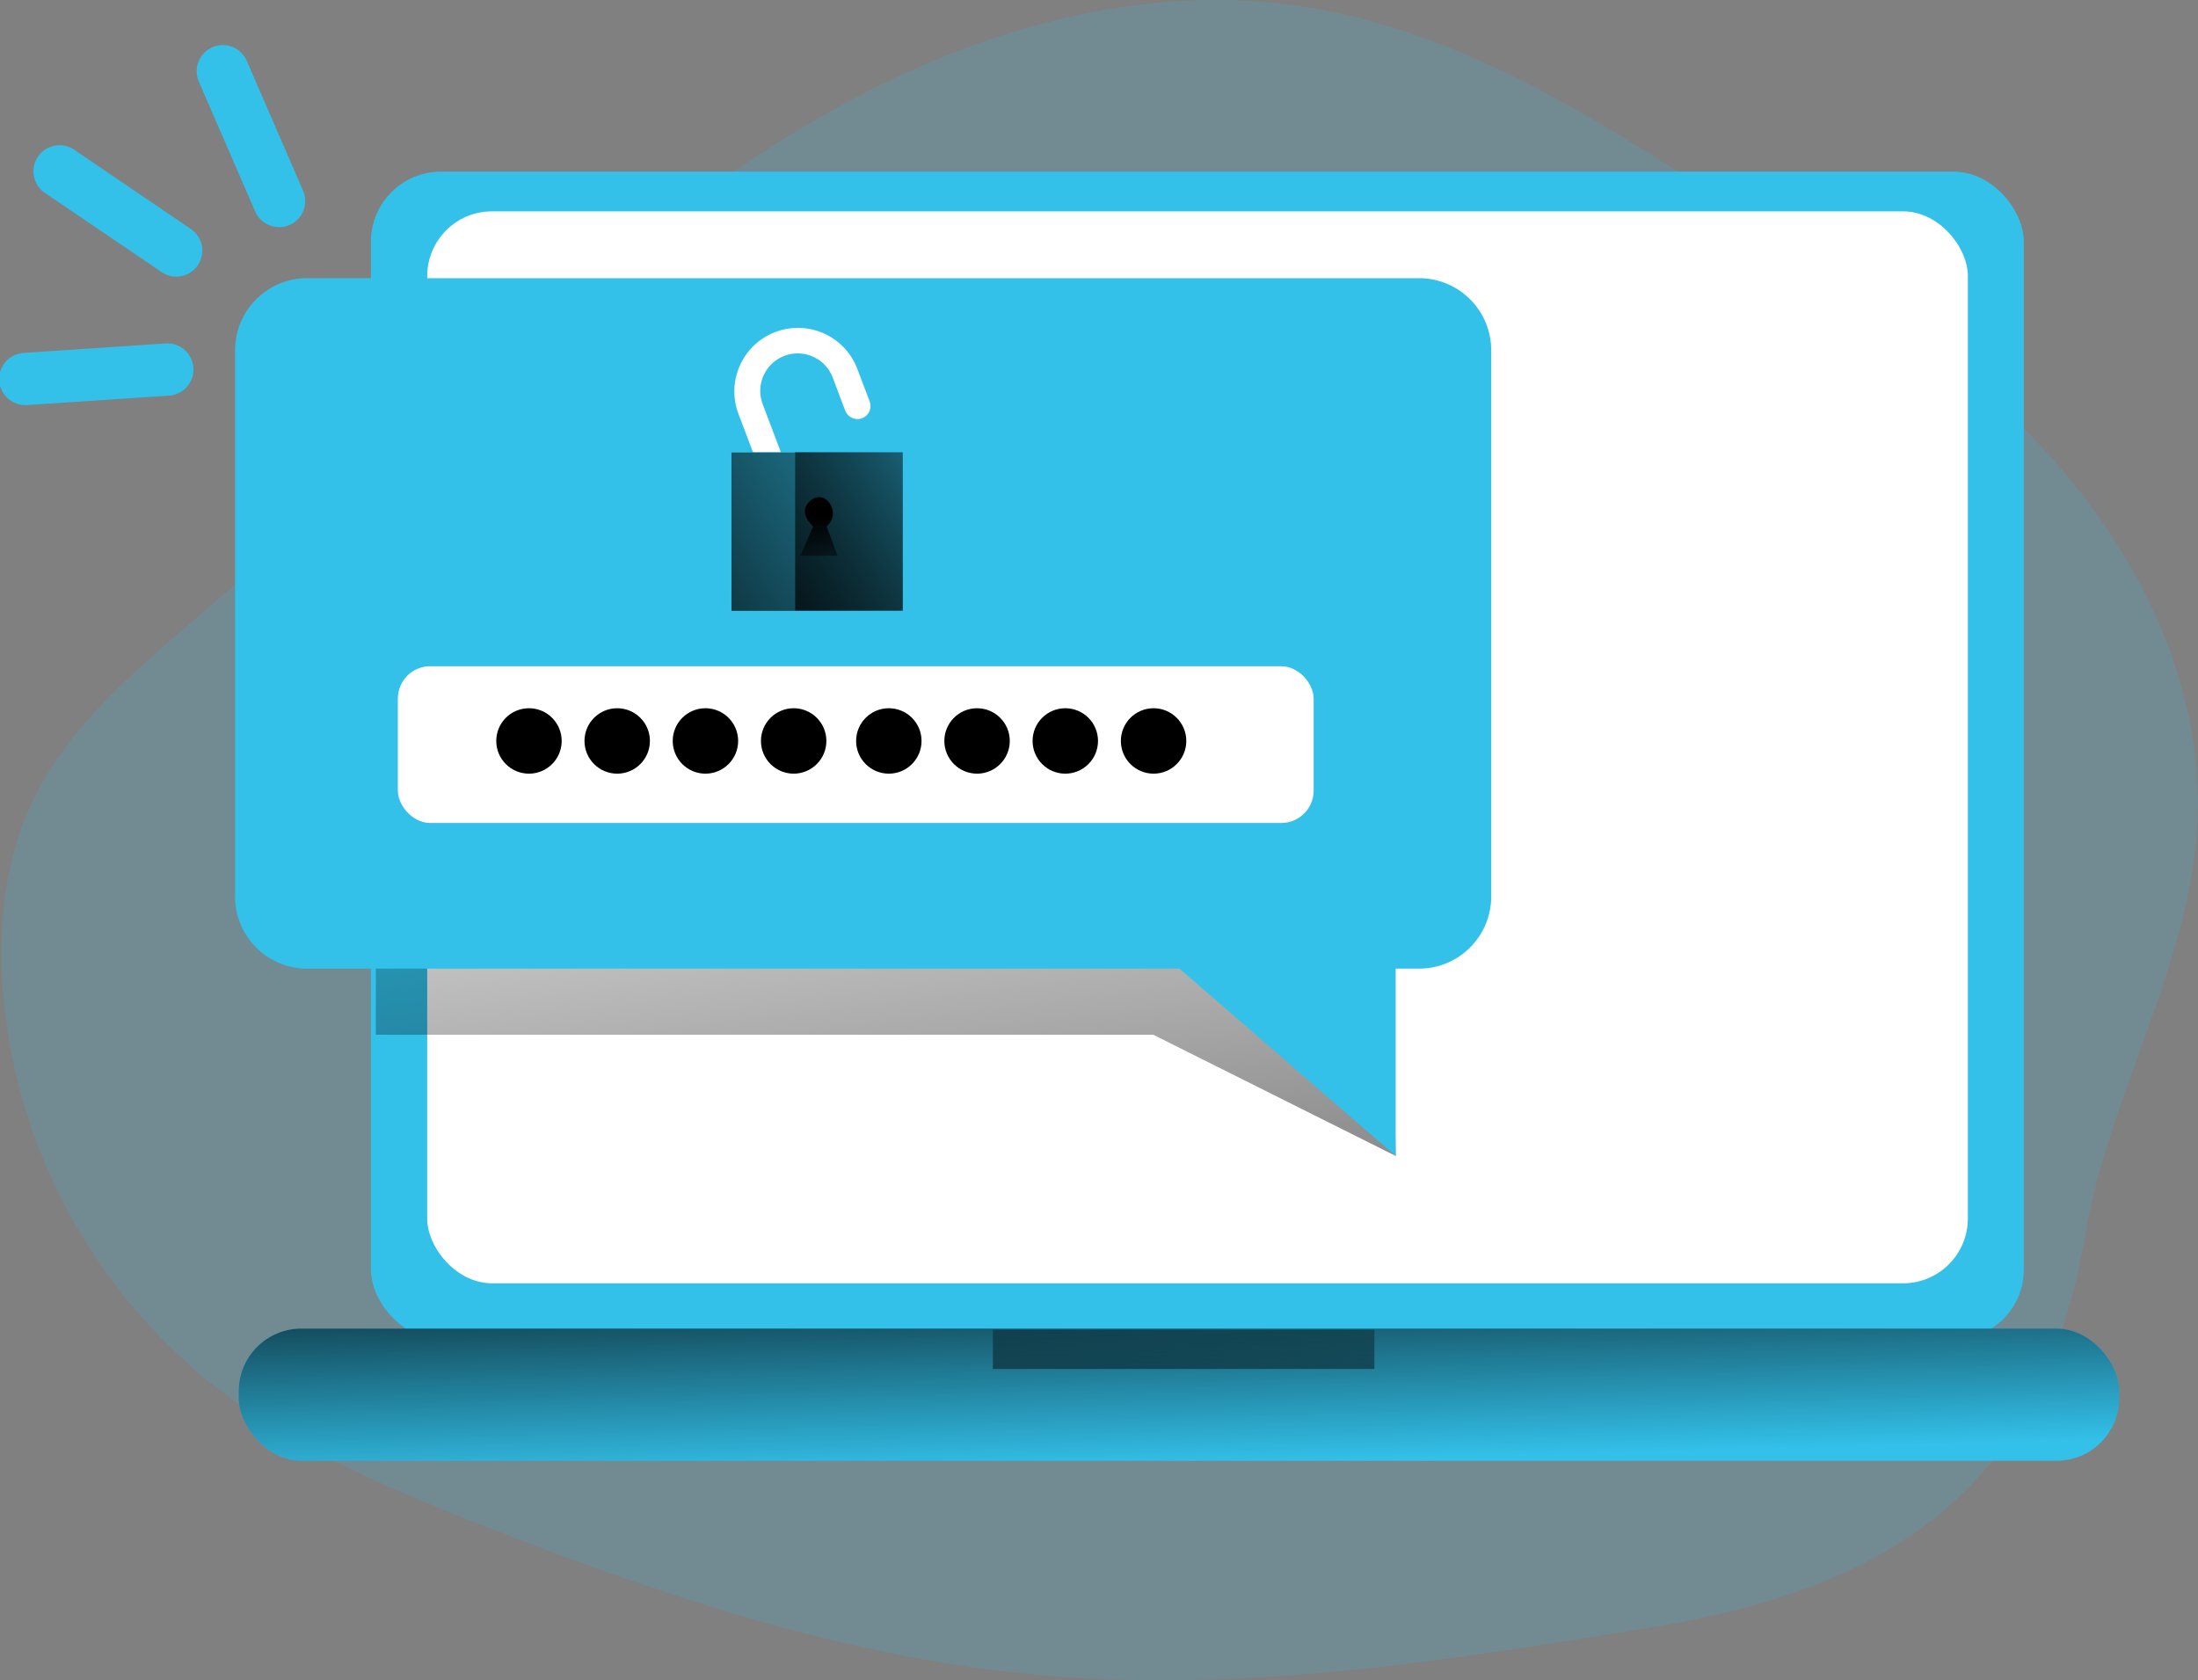 <svg id="Layer_1" data-name="Layer 1" xmlns="http://www.w3.org/2000/svg" xmlns:xlink="http://www.w3.org/1999/xlink" viewBox="0 0 421.26 322.03"><rect x="0" y="0" width="421.26" height="322.03" fill="#808080" stroke="none"/><defs><linearGradient id="linear-gradient" x1="170.51" y1="103.77" x2="205.81" y2="388.4" gradientUnits="userSpaceOnUse"><stop offset="0" stop-opacity="0"/><stop offset="0.99"/></linearGradient><linearGradient id="linear-gradient-2" x1="226.33" y1="280.91" x2="224.92" y2="228.82" xlink:href="#linear-gradient"/><linearGradient id="linear-gradient-3" x1="202.61" y1="72.94" x2="110.36" y2="131.04" xlink:href="#linear-gradient"/><linearGradient id="linear-gradient-4" x1="197.85" y1="79.71" x2="127.35" y2="124.11" xlink:href="#linear-gradient"/><linearGradient id="linear-gradient-5" x1="159.09" y1="137.11" x2="158.78" y2="123.36" xlink:href="#linear-gradient"/><linearGradient id="linear-gradient-6" x1="227.03" y1="237.99" x2="226.55" y2="294.8" xlink:href="#linear-gradient"/></defs><title>Password</title><path d="M396,113.25c-17.19-19.53-39.22-34.06-61-48.35-26.33-17.3-53.81-35.05-85-39.34-29.79-4.1-60.21,4.68-86.61,19.09S114,78.86,91.21,98.5L37.58,144.76c-11.28,9.73-22.88,19.86-29.3,33.3-5.45,11.4-6.74,24.44-5.7,37a107.94,107.94,0,0,0,39.05,74C57.21,301.69,76,309.66,94.69,317c34.34,13.44,69.74,25.3,106.47,28.6,39.22,3.53,78.58-2.82,117.44-9.15,47.72-7.77,75.1-28.06,83-75.07,4.29-25.44,18.2-48.49,21.12-74C425.89,159.91,413.77,133.48,396,113.25Z" transform="translate(-1.99 -24.55)" fill="#33c1ea" opacity="0.18" style="isolation:isolate"/><rect x="71.09" y="32.9" width="316.78" height="223.86" rx="13.42" fill="#33c1ea"/><rect x="81.88" y="40.51" width="295.27" height="205.46" rx="12.41" fill="#fff"/><polygon points="267.49 221.56 221.03 198.33 72.03 198.33 72.03 144.69 285.8 144.69 266.79 183.08 267.49 221.56" fill="url(#linear-gradient)"/><path d="M287.79,91.67V196.38A13.83,13.83,0,0,1,274,210.21H60.85a13.8,13.8,0,0,1-13.8-13.83V91.67a13.8,13.8,0,0,1,13.8-13.8H274A13.82,13.82,0,0,1,287.79,91.67Z" transform="translate(-1.99 -24.55)" fill="#33c1ea"/><path d="M167.21,104.72a2.55,2.55,0,0,1-3.23-1.45l-2.42-6.43a7.18,7.18,0,0,0-13.43,5.08l3.35,8.85a2.5,2.5,0,0,1,.12.45h-5.3l-2.85-7.53a12.18,12.18,0,0,1,22.78-8.62l2.43,6.42A2.5,2.5,0,0,1,167.21,104.72Z" transform="translate(-1.99 -24.55)" fill="#fff"/><rect x="45.75" y="254.65" width="360.42" height="25.34" rx="12.02" fill="#33c1ea"/><rect x="45.75" y="254.65" width="360.42" height="25.34" rx="12.02" fill="url(#linear-gradient-2)"/><polygon points="225.25 184.96 267.49 221.56 267.49 176.86 225.25 184.96" fill="#33c1ea"/><rect x="76.25" y="127.7" width="175.52" height="30.04" rx="6.19" fill="#fff"/><rect x="140.19" y="86.73" width="32.85" height="30.35" fill="url(#linear-gradient-3)"/><rect x="152.4" y="86.67" width="20.6" height="30.35" fill="url(#linear-gradient-4)"/><path d="M157.82,125.44s-3.24-2.7-.41-5,6,2.5,3,5l2.11,5.63H155.4Z" transform="translate(-1.99 -24.55)" fill="url(#linear-gradient-5)"/><circle cx="101.38" cy="142.02" r="6.27"/><circle cx="118.29" cy="142.02" r="6.27"/><circle cx="135.2" cy="142.02" r="6.27"/><circle cx="152.11" cy="142.02" r="6.27"/><circle cx="170.35" cy="142.02" r="6.27"/><circle cx="187.26" cy="142.02" r="6.27"/><circle cx="204.17" cy="142.02" r="6.27"/><circle cx="221.09" cy="142.02" r="6.27"/><path d="M55.48,68.08a5,5,0,0,1-4.58-3L40.1,40.2a5,5,0,1,1,9.18-4L60.07,61.09a5,5,0,0,1-4.59,7Z" transform="translate(-1.99 -24.55)" fill="#33c1ea"/><path d="M7,102.19a5,5,0,0,1-.33-10l27.05-1.81a5,5,0,1,1,.67,10L7.33,102.18Z" transform="translate(-1.99 -24.55)" fill="#33c1ea"/><path d="M35.77,77.58A4.94,4.94,0,0,1,33,76.72L10.53,61.48a5,5,0,0,1,5.62-8.27L38.58,68.45a5,5,0,0,1-2.81,9.13Z" transform="translate(-1.99 -24.55)" fill="#33c1ea"/><rect x="190.29" y="254.88" width="73.12" height="7.51" fill="url(#linear-gradient-6)"/></svg>